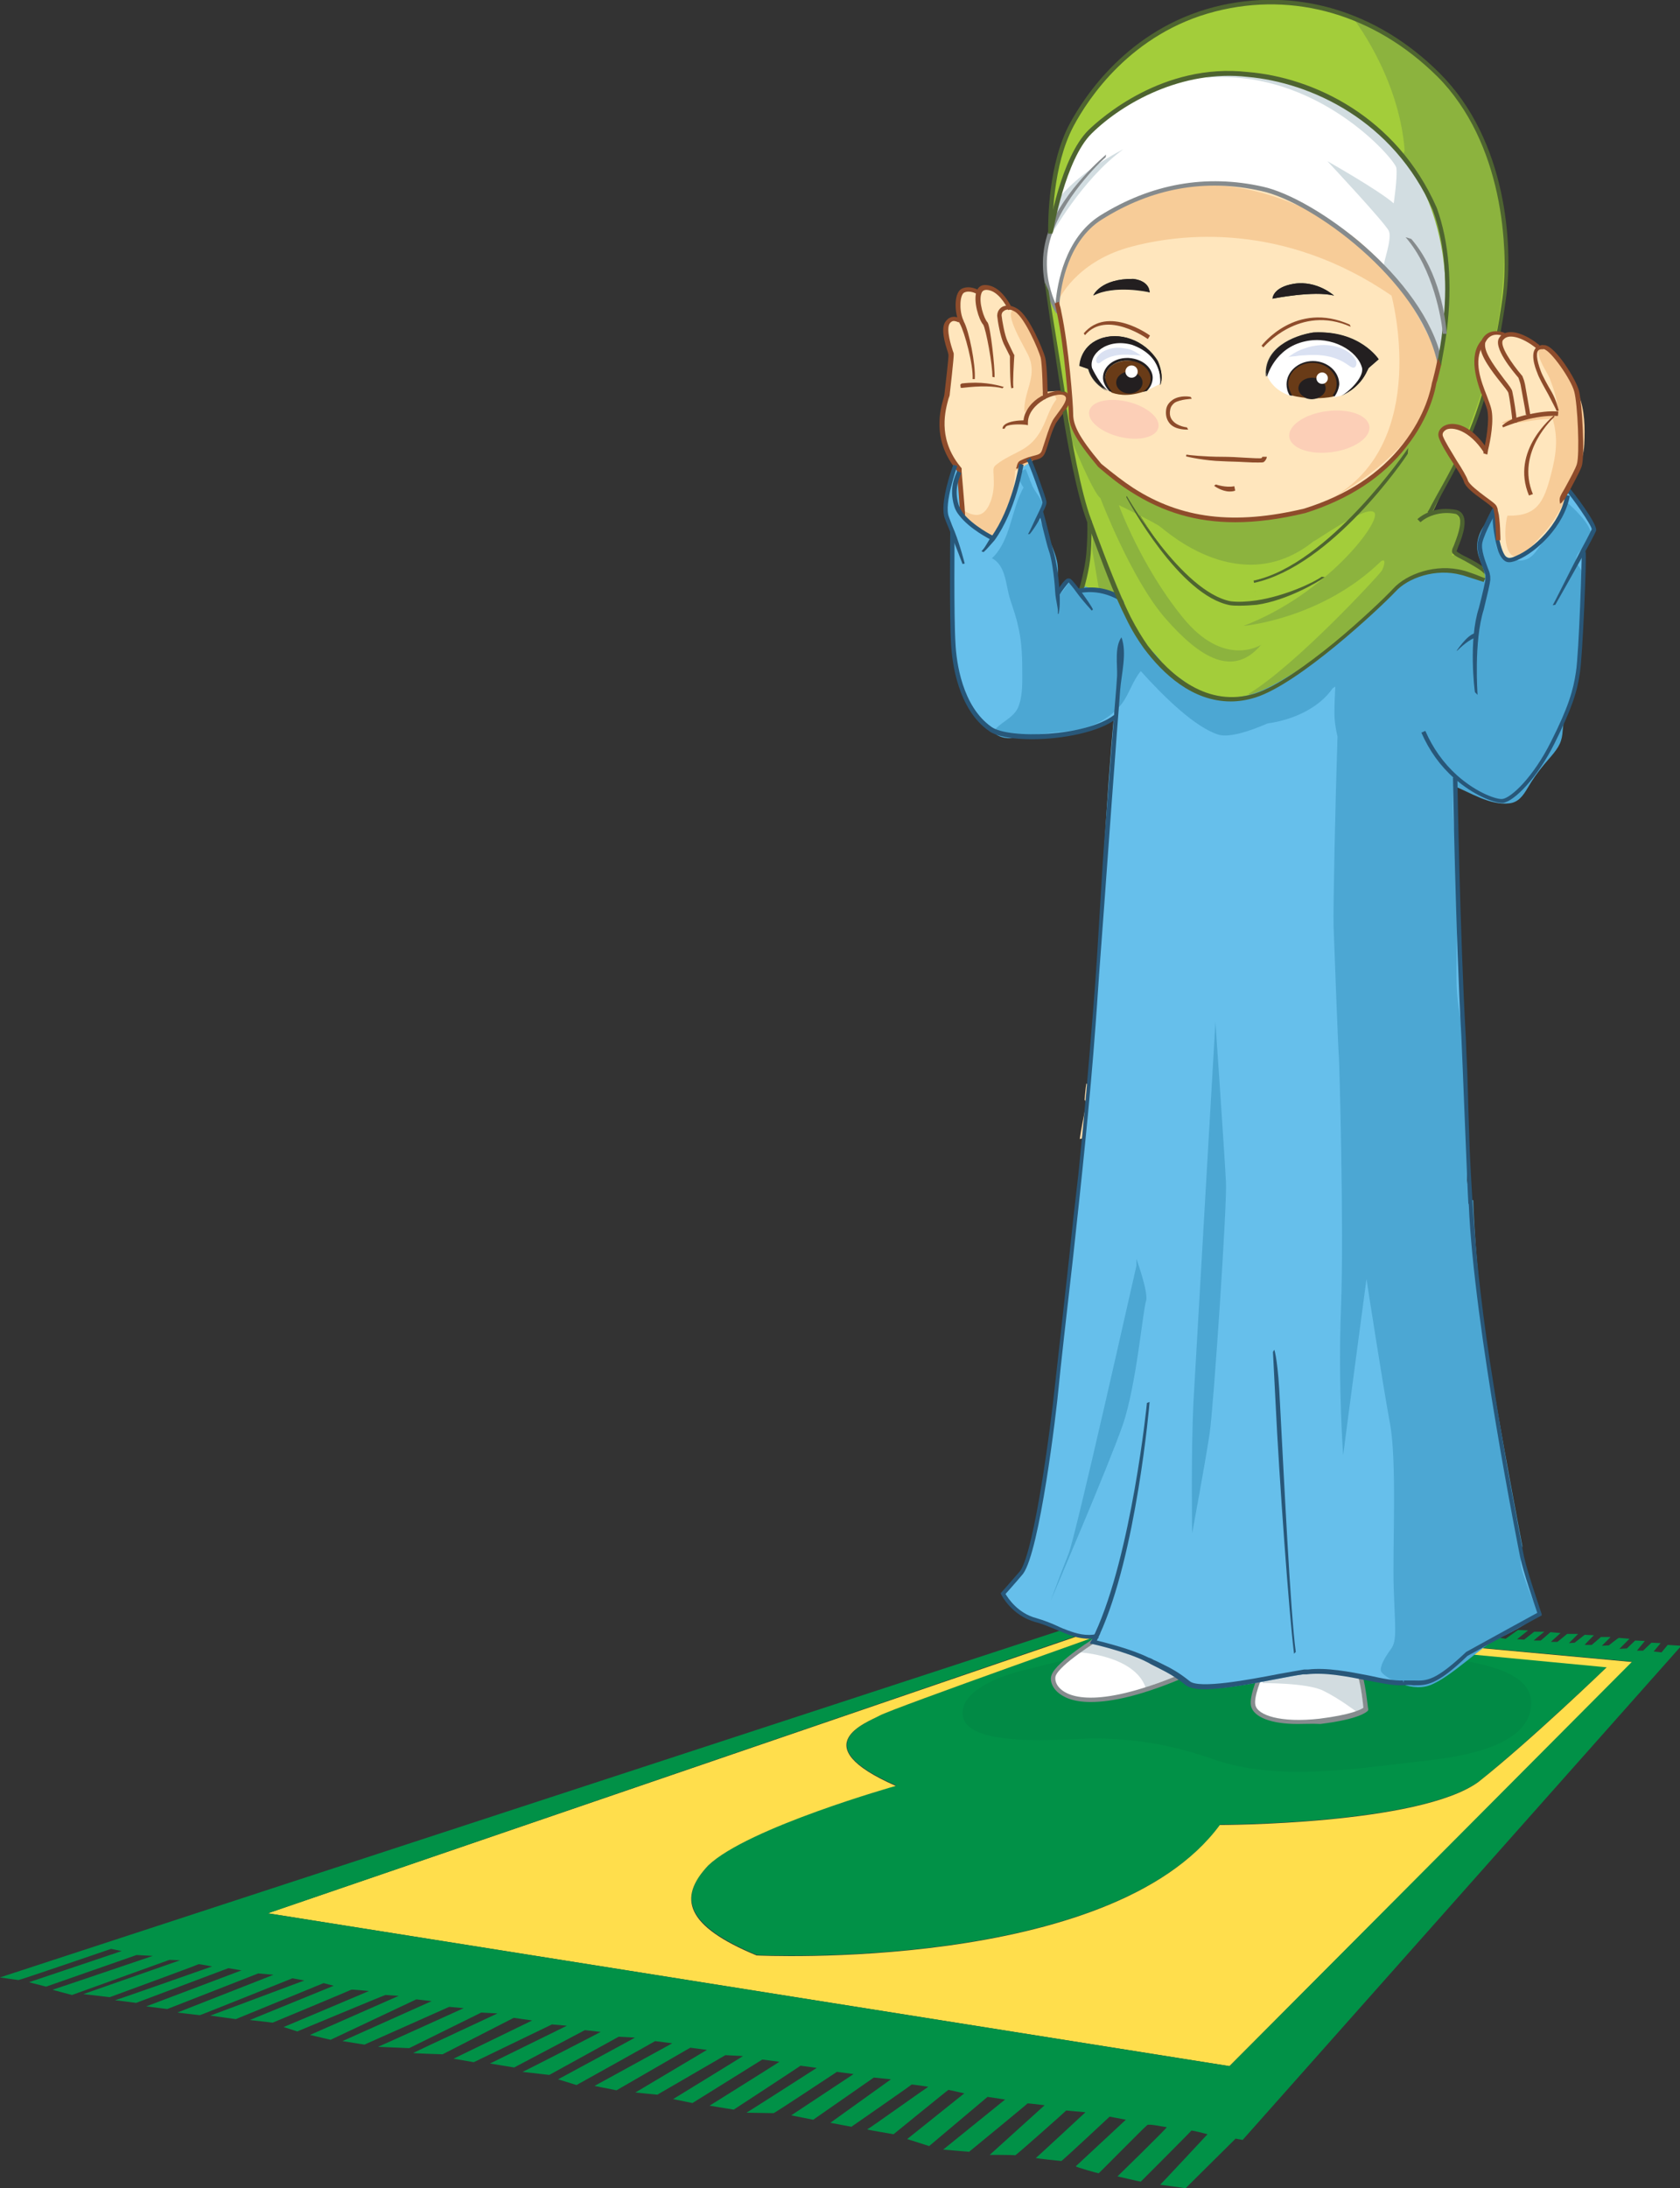 <?xml version="1.0" encoding="utf-8"?>
<!-- Generator: Adobe Illustrator 21.1.0, SVG Export Plug-In . SVG Version: 6.00 Build 0)  -->
<svg version="1.1" id="Layer_1" xmlns="http://www.w3.org/2000/svg" xmlns:xlink="http://www.w3.org/1999/xlink" x="0px" y="0px"
	 viewBox="0 0 382.6 498.2" style="enable-background:new 0 0 382.6 498.2;" xml:space="preserve">
<rect x="0" y="0" width="382.6" height="498.2" fill="#333333" stroke="none"/>
<style type="text/css">
	.st0{fill:#019147;}
	.st1{fill:#FFDE4C;}
	.st2{opacity:0.4;fill:#028142;}
	.st3{fill:#FFFFFF;}
	.st4{fill:#D2DCE0;}
	.st5{fill:#868C8E;}
	.st6{fill:#66BFEB;}
	.st7{fill:#A3CD3A;}
	.st8{fill:#FFE6BD;}
	.st9{fill:#231F20;}
	.st10{fill:#FFDEAB;}
	.st11{fill:#693B17;}
	.st12{fill:#F7CC98;}
	.st13{fill:#D2DDE1;}
	.st14{fill:#8CB33E;}
	.st15{fill:#4CA7D3;}
	.st16{fill:#868B8D;}
	.st17{fill:#8E4C2B;}
	.st18{fill:#4E6430;}
	.st19{fill:#285779;}
	.st20{fill:#DAE1F2;}
	.st21{fill:#FCCFB7;}
</style>
<g>
	<g>
		<g id="XMLID_63_">
			<g>
				<path class="st0" d="M366,379.5c0,0-17.2,16.5-29.2,26.1c-13.5,9.8-58.9,9.8-58.9,9.8c-24.8,33.7-105.5,29.7-105.5,29.7
					c-16.2-6.7-18.1-13.2-11-20.5c8.9-8.6,42.7-18.1,42.7-18.1c-21.2-9.2-6.4-14.4-3.7-16c2.7-1.5,58.3-21.2,58.3-21.2L366,379.5z"
					/>
				<path class="st1" d="M258.6,369.4c0,0-55.5,19.6-58.3,21.2c-2.7,1.5-17.5,6.7,3.7,16c0,0-33.7,9.5-42.7,18.1
					c-7,7.4-5.2,13.8,11,20.5c0,0,80.7,4,105.5-29.7c0,0,45.4,0,58.9-9.8c12-9.5,29.2-26.1,29.2-26.1L258.6,369.4z M280,470.4
					L61,435.6l197.6-67.6l113.2,10.4L280,470.4z"/>
				<path class="st0" d="M61,435.6l219,34.8l91.7-92.1l-113.2-10.4L61,435.6z M38.6,446.2l-22.2,8c0,0-4.6-1.2-4.4-1.2
					c0.1,0,22.8-7.7,22.8-7.7l-3.7-0.2l-20.6,7.2l-3.9-1l21.1-7.1l-2.4-0.5c0,0-21,7.2-21.1,7.1C4,450.8,0,450.2,0,450.2l265.4-86.8
					l0.9,0.2l-3.9,2.1l1,0.1l4.3-1.8l1.8,0.1l-4,2l1.2,0.2l4-2l2,0.1c0,0-4.1,2-4,2.1c0.1,0.1,1.3,0.1,1.3,0.1l4.1-2l1.6,0.1
					l-3.1,2.2h1.4l3.5-2.1h1.7l-3.5,2.3c0,0,1.1,0,1.3,0c0.1,0,3.8-2,3.8-2l1.9,0.2l-3.7,2.1l1.3,0.1l3.6-1.9l2.3,0.1
					c0,0-3.9,2.2-3.8,2.2c0.1,0,1.3,0.1,1.3,0.1l3.8-2.2l2.5,0.2l-3.8,2.2h1.5l3.4-2c0,0,1.8,0.1,1.9,0.1c0,0-3,2.1-3,2.1l1.5,0
					l3-1.9c0,0,2.2,0,2.3,0c0.1,0-3.3,2-3.3,2l1.2,0.1l3.6-1.9l2,0.2c0,0-3.5,2-3.3,2s1.5,0,1.5,0l3.2-1.7l2,0.2l-2.9,1.9l1.1,0.1
					l3.3-1.8h2.3l-3.7,2l1.8,0l3.3-1.6l2,0l-2.9,1.9l1.6,0.1l3-1.7l2.1,0.1l-3,1.9l1.4,0l3-1.7l2.2,0.1c0,0-3.2,2-2.9,2
					c0.2,0,1.4,0,1.4,0l3-1.9l2,0.2l-2.9,1.8h1.8l2.3-1.5l2.6,0.1l-3.1,1.8l1.5,0l3.1-1.8l2.1,0.1c0,0-3.1,2.2-3,2.2
					c0.1,0,1.2,0,1.2,0l2.9-1.8l2.5-0.1c0,0-2.8,2.1-2.7,2.1c0.1,0,1.4,0.1,1.4,0.1l2.8-1.8l2.6,0.1l-2.8,1.8l1.5,0l2.7-1.8l2.5,0.3
					c0,0-3.1,1.9-2.9,1.9c0.1,0,1.5,0.1,1.5,0.1l2.6-1.8h2.4l-2.8,2.1l1.3,0.2l2.8-2l2.3,0.1l-2.5,2l1.6,0.1l2.3-1.8l2.3,0
					c0,0-2.5,2-2.4,2c0.1,0,1.6,0,1.6,0l2.2-1.9l2.3,0.2l-2.2,2l1.5,0l2.2-1.8h2.5l-2.1,2.1l1.3-0.1l2.3-1.8l2.1,0.1
					c0,0-2.2,2.2-2.1,2.2c0.1,0,1.6,0,1.6,0l2.1-1.8h2.2l-2,2l1.6-0.1c0,0,2.1-1.7,2.3-1.7c0.1,0,2.4,0.2,2.4,0.2l-2.3,2.3l1.7-0.1
					l1.9-1.8l2.2,0.1l-1.8,2.2l1.4,0l1.9-1.8l2.1,0.1l-1.6,1.9l1.8,0.2l1.4-1.7l3.1,0.2l-99.9,112.5l-1.6-0.3L270,498.2
					c0,0-5.6-0.8-5.8-0.8c0.1,0,10.8-11.5,10.8-11.5s-3.8-1-3.7-0.8c0,0.1-11.5,11.6-11.5,11.6c-0.2,0-5.3-1.2-5.3-1.2
					s11.5-11.2,11.2-11.2c-0.3,0-3.9-0.8-4.4-0.5c-0.5,0.3-11,11-11.1,11s-5.2-1.4-5.2-1.6c0.1-0.1,11.4-10.6,11.4-10.6l-3.7-0.7
					c0,0-10.8,10.1-11,10.1c-0.1,0-5.9-0.6-5.8-0.7c0.1,0,11.3-10.4,11.3-10.4s-4.4-0.4-4.4-0.4c0.1,0-11.5,10.3-11.6,10.2
					c-0.1-0.1-5.8-0.1-5.8-0.1l12.5-11.3c0,0-4-0.5-3.9-0.4c0.1,0-13.3,11-13.3,11l-5.9-0.5l14.1-11.4l-4-0.6l-13.3,11.2l-5-1.6
					l13-10.4c0,0-3.5-0.8-3.6-0.8c-0.1,0-12.5,10.1-12.5,10.1s-6-1-6-1.1c0.2,0,13.8-9.7,13.9-9.7c0.1,0-3.9-0.6-3.8-0.5
					c0,0.1-13.7,9.6-13.7,9.6l-4.8-0.9l13.8-9.9l-3.9-0.4l-13.8,9.6l-5-1l14.2-9.4l-3.8-0.5c0,0-14.2,9.4-14.4,9.4
					c-0.1,0-6.2-0.1-6.2-0.1c0.1,0,16-10.2,16-10.2s-3.5-0.5-3.7-0.5c0.1,0-15.2,10-15.2,10l-5.5-0.9c0,0,16-10,15.9-10
					c-0.1,0-3.9-0.5-3.9-0.5l-15.9,9.9l-4.4-0.9c0,0,16-9.8,15.9-9.8s-4-0.2-4-0.2l-15.5,9l-5-0.5l16.3-9.7l-3.8-0.5l-16.8,9.7l-5-1
					l17.7-9.7c0,0-3.8-0.5-3.9-0.5c-0.1,0.1-17.9,10-17.9,10l-4.2-1.3c0,0,17.6-9.5,17.5-9.5c-0.2,0-3.7-0.2-3.7-0.2l-15.8,8.7
					l-6.1-0.7c0.2,0,17.9-9.1,17.8-9.1c-0.1,0-3.6-0.4-3.6-0.4l-16.1,8.5l-5.5-0.9l17.5-8.6l-3.4-0.3l-17.8,8.6l-4.6-0.8l17.9-8.7
					l-4.2-0.6l-16.2,8.3c0,0-6.7-0.2-6.7-0.3c0.1-0.1,19.2-9,19.2-9l-3.7-0.2l-16.4,8.1c0,0-7.2-0.3-7.1-0.3
					c0.1,0,19.5-8.8,19.5-8.8l-3.3-0.3L83,465.5l-5-0.8l20.3-9.1l-3.5-0.4l-19.5,9.2l-4.7-1.1l20.2-8.9c0,0-2.8-0.2-3-0.2
					c-0.2,0-20.1,8.3-20.1,8.3l-3.1-1c0,0,19.5-8.2,19.4-8.2c-0.1,0-3.9-0.4-4-0.3c-0.1,0.1-17.9,7.5-17.9,7.5l-5.2-0.6l19.1-7.8
					l-2.3-0.6l-20,8.2l-5.8-0.8l21.4-8l-2.7-0.5c0,0-20.9,8.4-21.1,8.4c-0.2,0-5.1-0.6-5.1-0.6l21.9-8.6l-3.5-0.3l-20.7,8.1
					l-4.8-0.6l21.7-8.2l-3-0.5L31,456c0,0-4.5-0.6-4.8-0.6c0.8-0.2,22.1-7.7,22.1-7.7s-3.1-0.6-3.1-0.5c0,0.1-20.2,7.5-20.2,7.5
					L19,454l22-7.7L38.6,446.2z"/>
			</g>
			<g>
			</g>
		</g>
	</g>
	<path class="st2" d="M257.4,375.8c-7.5-0.3-16.7,2.7-24,4.4c-4,0.9-13.1,3.8-14.1,8.9c-1.8,9.6,24.1,6.6,30.5,6.7
		c9.7,0.1,17.9,1.7,26.7,4.8c14.2,4.9,31.5,2.2,46.1,0.5c7.1-0.8,26.5-2.6,26.1-13.7c-0.4-8.7-17.6-9.2-24.3-11
		c-11.1-2.9-22.5-3.3-33.9-2.8c-6.7,0.3-13.4,1.5-19.8,1.8c-5.1,0.2-10.3-0.6-15.1,0.9"/>
	<g>
		<g>
			<path class="st3" d="M271,380.7l-0.1,0.2c-27.1,11.8-31.9,3.4-31,0.6c1-2.8,10-8.5,10.4-8.6v0c2.3,0.9,4.5,1.4,7,0.9
				c-0.3,0.6-0.6,1.2-0.9,1.8c0,0,7.8,1.8,12.2,4C269.5,380,270.3,380.4,271,380.7z"/>
		</g>
		<g>
			<path class="st4" d="M245.9,376.2c0.3,0,12.5,0.8,15,8l9.5-3.5c0,0-11.2-4.4-12.9-4.7c-1.7-0.3-1.7-0.3-1.7-0.3l1.1-1.7
				c0,0-4.3-0.2-5.8-0.6c-1.5-0.4-2.1-0.5-2.1-0.5L245.9,376.2z"/>
		</g>
		<g>
			<path class="st5" d="M248.4,387.5c-4.2,0-6.4-1.2-7.6-2.3c-1.5-1.4-1.7-3-1.3-3.9c1.1-3,10.1-8.7,10.8-8.9l0.2,0.9l-0.1-0.5
				l0.1,0.5c-0.6,0.3-9.2,5.7-10.1,8.3c-0.2,0.7,0,1.9,1.1,2.9c1.9,1.8,8.5,4.9,29.2-4.1l0.4,0.9
				C260.2,386.1,253.1,387.5,248.4,387.5z"/>
		</g>
	</g>
	<g>
		<g>
			<path class="st3" d="M309.7,381.4c0.8,2.7,1.2,7.4,1.2,7.4s-1.4,1.7-10.4,2.8c-9.1,1.1-14.5-0.7-15.1-3.4
				c-0.5-2.2,1.9-7.4,2.8-9.3C295.3,378.1,305.3,381.7,309.7,381.4z"/>
		</g>
		<g>
			<path class="st4" d="M288.8,378.6c-0.2,0.3-1.3,4.6-1.3,4.6s10.1-0.1,13.8,1.7c3.7,1.8,7.6,4.8,7.6,4.8l1.7-0.8l-1.1-7.7
				c0,0-5.6-0.9-8.2-1.1C298.8,379.9,288.8,378.6,288.8,378.6z"/>
		</g>
		<g>
			<path class="st5" d="M295.5,392.5c-5.9,0-10-1.5-10.6-4.1c-0.5-2.3,1.8-7.5,2.8-9.6c0.2-0.4-0.1,0-0.1,0l1.3-0.2
				c0,0-0.1,0.2-0.3,0.6c-1.6,3.3-3.1,7.3-2.7,9c0.5,2.3,5.7,4.1,14.6,3.1c7.2-0.9,9.5-2.1,10-2.5c-0.1-1-0.5-4.8-1.2-7.1l-0.1-0.2
				c0-0.1-0.1-0.3-0.1-0.4l1,0c0.1,0.1,0-0.1,0.1,0.1l0.1,0.3c0.8,2.7,1.2,7.4,1.3,7.6l0,0.2l-0.1,0.2c-0.2,0.2-1.8,1.9-10.8,3
				C298.8,392.4,297.1,392.5,295.5,392.5z"/>
		</g>
	</g>
	<g>
		<g>
			<g>
				<g id="XMLID_21_">
					<g>
						<g>
							<path class="st6" d="M346.5,354.6c-0.8-3.8-11.2-56.9-11.6-82.4c-1.6-1.2-3-2.7-4.3-4.5c-0.6-0.8,0-1.7,0.8-1.9
								c0-0.1,0-0.2,0-0.3c-0.4,0.3-0.8,0.6-1.3,0.9c-1.3,0.9-2.6-1-1.6-2.1c0.7-0.7,1.4-1.4,2.1-2.1c-0.5-0.2-0.9-0.7-0.9-1.3
								c-1,0.7-2.1,1.4-3.1,2c-1.1,0.7-2.7-0.7-1.8-1.8c0.7-1,1.5-1.9,2.2-2.7c-0.8-0.2-1.2-0.7-1-1.6c0,0,0,0,0,0
								c-0.7,0.5-1.3,0.9-2,1.3c-1.4,0.8-2.6-1-1.6-2.1c1.3-1.5,2.6-2.9,4-4.3c-0.5-0.4-0.6-1.3-0.2-1.9c-0.3-0.5-0.4-1.2,0.1-1.7
								c0.3-0.3,0.5-0.5,0.8-0.8c-0.2-0.5-0.2-1.1,0.2-1.5c0,0,0.1-0.1,0.1-0.1c-0.3-0.5-0.3-1.1,0.1-1.7c0,0,0.1-0.1,0.1-0.1
								c-1-0.1-1.8-1.3-0.8-2.2c0.1-0.1,0.3-0.2,0.4-0.3c-0.5-0.5-0.7-1.4-0.1-2c0.2-0.2,0.4-0.4,0.5-0.5c-0.6,0.1-1.3-0.3-1.4-0.9
								c0-0.2-0.1-0.4-0.1-0.6c0,0,0,0-0.1-0.1c-0.8,0.7-2.1,0.4-2.2-0.9c-0.2-2.5-0.1-4.7,0.3-7.2c0.1-0.4,0.3-0.6,0.5-0.8
								c0.1-1.1,0.2-2.1,0.2-3.2c0-0.1,0-0.2,0.1-0.3c0-0.2-0.1-0.3-0.1-0.5c-0.3-0.2-0.5-0.5-0.5-1v-2.1c-0.1-1.6,0-3.3,0-5
								c0-0.3,0.1-0.6,0.3-0.8c0-0.4,0.1-0.8,0.1-1.3c-0.2-0.3-0.2-0.7,0-1c-0.1-0.2-0.1-0.3-0.1-0.5c0-0.2,0-0.4,0-0.6
								c-0.3-0.2-0.5-0.6-0.5-1c-0.2-5.7-1.3-11.3-1.3-17c0-0.7,0.5-1.1,1.1-1.3c0-0.4-0.1-0.9-0.1-1.3c-0.3-1.3-0.7-2.6-1.1-3.8
								c-0.2-0.1-0.4-0.3-0.5-0.5c-2.7-6-5-11.9-6.2-18.4c-0.1-0.7,0.3-1.3,0.8-1.6c0-0.3-0.1-0.5-0.1-0.8c-0.1-1.4,1.8-1.7,2.5-0.7
								c0.3,0.4,0.5,0.8,0.8,1.3c-0.3-2.3-0.3-4.7,0-7c0.1-1,1.2-1.2,2-0.8c0-1.7-0.1-3.5,0-5.2c0.1-1.5,2.2-1.8,2.6-0.4
								c0.7,2.2,1.4,4.4,1.9,6.6c3.6-2.9,7.3-5.4,11.7-7c0.1,0,0.1,0,0.2,0c0.5-0.3,0.9-0.5,1.4-0.8c0-0.3-0.1-0.6-0.1-0.9
								c-0.8-5.5-1.9-9.9-3-13.2c-1.6-4.8-3.2-7.4-3.6-7.8c-5.8-1.6-12.4,0.6-15.5,4c-3.4,3.7-21.6,20.9-31.7,24
								c-11.1,3.4-19.7-4.2-24.9-11.1c-1.3-1.8-2.7-4.1-3.9-6.6l-0.4,0.2c-1.5-0.8-3.1-1.1-4.6-1.2v0.2c0,0-0.8,3.4-1.9,8.6
								c0.7,0,1.4,0.5,1.5,1.3c0,0,0,0.1,0,0.1c0.4,0.2,0.7,0.6,0.8,1.2c0,0.3,0,0.5,0,0.8c0.1,0.3,0.2,0.6,0.3,0.9l2.1,0.4
								c-1.4,6.3-3.7,42-4.2,54.1c-0.5,9.8-1.8,26.4-2.7,39.6c-0.1,1.9-0.2,3.7-0.4,5.4c-0.1,1.1-0.2,2.1-0.3,3.1
								c-0.1,1.2-0.2,2.4-0.3,3.4c0,0.1,0,0.2,0,0.4c-1.4,13.4-5.6,50.6-6.2,56.6c-0.6,6-4.4,37.2-8.1,42.1c-2.6,3-4.2,4.8-4.2,4.8
								s2.2,4.6,7.5,6c2.5,0.7,4.8,1.9,7.2,2.7c2.3,0.9,4.6,1.4,7,0.9c-0.3,0.6-0.6,1.2-0.9,1.8c0,0,7.9,1.8,12.3,4
								c0.9,0.4,1.6,0.8,2.3,1.2c2.9,1.4,4.5,2.3,6.9,4.3c3,2.4,18.9-1.4,26.4-2.6c0.2,0,0.5-0.1,0.7-0.1c7.2-0.9,17.3,2.7,21.7,2.5
								c0.1,0,0.2,0,0.3,0c4.4-0.4,5.6,1.6,14.3-6.6c8.1-4.4,16.5-9.1,16.5-9.1S347.4,358.4,346.5,354.6z"/>
						</g>
						<g>
							<path class="st7" d="M329,75.1c1-7.8,1.2-18.2-2.3-27.6c-9-20.3-27.6-29.4-42.6-30.7c-16-1.8-29.6,6.9-35.9,13.1
								c-6.3,6.1-9,22.8-9,22.8c0-2.7,0-15.3,4.8-24.3c5.4-10,15.9-22,32.6-26.3c16.7-4.3,35.6-0.4,51,15
								c15.4,15.4,16.4,39.9,15,50.6c-1.7,12.5-4.6,25.1-10.2,36.4c-1.6,3.4-3.5,6.6-5.4,9.9c-0.5,0.9-1.1,1.9-1.6,2.8l0.1,0.2
								c1.4-0.6,3.5-1,6-0.5c3.4,0.9-0.3,8.1-0.4,8.9c-0.1,0.8,4.6,2.5,6.7,4.3c2.1,1.8,2.7,4-0.5,8.2l-0.6,0.2
								c-1.6-4.8-3.2-7.4-3.6-7.8c-5.8-1.6-12.4,0.6-15.5,4c-3.4,3.7-21.6,20.9-31.7,24c-11.1,3.4-19.7-4.2-24.9-11.1
								c-1.3-1.8-2.7-4.1-3.9-6.6c-3.8-7.5-7.1-17.2-9-22.2c-2.6-6.8-5.2-22.3-5.9-27.4c-0.7-5.1-3.9-24.8-3.9-24.8l0.5,0
								c0.8,2.9,2,4.7,2.1,4.9l0.3,0c1.7,7.8,2.7,20.8,2.7,23.1c0,2.6,1.2,5.4,6.5,11.7c2.4,2.1,4.8,4,7.4,5.6l-0.9,1.4
								c0,0,11.9,22.3,23.3,24.4c1.9,0.2,3.9,0.1,5.9-0.2l-0.7-4.9c17.6-3.8,35.6-29.8,35.6-29.8l-1.2-1c5.6-7.1,6.6-13.7,6.7-14.2
								c0-0.2,0.6-2,1.2-5C328.2,80.4,328.6,77.9,329,75.1z"/>
						</g>
						<g>
							<path class="st3" d="M329,75.1c-0.3,2.8-0.8,5.2-1.2,7.2h0c-4.2-19-28.9-36.8-40.4-39.2c-15.5-3.5-28,1.1-36.8,6.5
								c-8.1,5.1-9.6,16-9.9,19.4c0.2,0.6,0.3,1.3,0.5,2.1l-0.3,0c-0.1-0.2-1.3-2-2.1-4.9c-1-3.4-1.5-8.2,0.4-13.5v0
								c0,0,2.7-16.7,9-22.8c6.3-6.1,19.8-14.9,35.9-13.1c15,1.3,33.6,10.3,42.6,30.7C330.2,56.9,330,67.3,329,75.1z"/>
						</g>
						<g>
							<g>
								<path class="st8" d="M305.4,90.1c0.5-0.2,4.2-1.7,5.9-5.7c0.3-0.6,0.3-0.6,0.3-0.6l2.3-2c0,0-4.3-6.6-14.9-6.1
									c-4.5,0.7-11.4,3.6-10.7,10.1c0.1,0,1.8-6.7,8.8-8.1c5.9-1.3,11.9,2.1,12.9,6.1C310.5,86.1,306.8,89.4,305.4,90.1z
									 M264.2,87.7c0.2-0.4,0.9-2.3-0.6-5.5c-3-4.9-8.9-6.8-13.3-5c-4.4,1.8-4.5,6.1-4.5,6.1l2,0.7c0.9,3.4,4.1,4.9,4.4,5.1
									c-2-1.2-3.6-5.3-3.6-5.3c-0.8-3.1,3.3-6.8,9.1-5.3C265,81.1,264.3,87,264.2,87.7z M327.8,82.3L327.8,82.3
									c-0.6,2.9-1.1,4.7-1.2,5c-0.1,0.4-1.1,7-6.7,14.2c-4.3,5.5-11.4,11.3-22.8,14.9c-18.2,4.3-29.7,1.4-39.2-4.8
									c-2.6-1.7-5-3.6-7.4-5.6c-5.4-6.4-6.5-9.1-6.5-11.7c0-2.4-1.1-15.3-2.7-23.1c-0.1-0.7-0.3-1.4-0.5-2.1
									c0.3-3.4,1.8-14.3,9.9-19.4c8.7-5.5,21.3-10,36.8-6.5C298.8,45.5,323.6,63.3,327.8,82.3z M289.8,68c0,0,9.4-1.9,14-0.7
									c0,0-3.8-3.5-9.1-2.7C289.8,65.4,289.8,68,289.8,68z M301.9,88.5c0-1.4-1.4-2.5-3.1-2.5c-1.7,0-3.1,1.1-3.1,2.5
									c0,1.4,1.4,2.4,3.1,2.4C300.6,90.8,301.9,89.8,301.9,88.5z M261.8,66.6c0,0,0.2-2.6-3.7-3.1c-7.4-0.1-9.1,3.7-9.1,3.7
									c4.9-2.5,12.5-0.8,12.5-0.8L261.8,66.6z M260.1,87.1c0-1.4-1.3-2.5-3-2.5c-1.6,0-3,1.1-3,2.5c0,1.3,1.3,2.5,3,2.5
									C258.8,89.6,260.1,88.5,260.1,87.1z"/>
							</g>
						</g>
						<g>
							<path class="st7" d="M319.9,101.4l1.2,1c0,0-18,26.1-35.6,29.8l0.7,4.9c-2,0.3-4,0.4-5.9,0.2c-11.5-2.1-23.3-24.4-23.3-24.4
								l0.9-1.4c9.6,6.2,21.1,9.1,39.2,4.8C308.5,112.8,315.6,106.9,319.9,101.4z"/>
						</g>
						<g>
							<path class="st9" d="M303.8,67.3c-4.5-1.2-14,0.7-14,0.7s0-2.6,4.9-3.4C300,63.8,303.8,67.3,303.8,67.3z"/>
						</g>
						<g>
							<path class="st9" d="M258.1,63.5c3.9,0.5,3.7,3.1,3.7,3.1l-0.3-0.1c0,0-7.7-1.7-12.5,0.8C249,67.2,250.7,63.4,258.1,63.5z"/>
						</g>
						<g>
							<path class="st7" d="M257.1,140.7l-0.4,0.2c-1.5-0.8-3.1-1.1-4.6-1.2c-4.4-0.3-8,1.8-8,1.8c1.3-5.1,3.3-10.2,3.7-15.5
								c0.2-2.5,0.3-5.1,0.2-7.6C250.1,123.5,253.4,133.2,257.1,140.7z"/>
						</g>
						<g>
							<path class="st10" d="M247,250.4c0.3,0.3,0.4,0.7,0.3,1.2c-0.5,2.6-1,5.1-1.4,7.7c0.2,0,0.5-0.1,0.8-0.2l0.2,0
								c0-0.1,0-0.2,0-0.4c0.1-1.1,0.2-2.2,0.3-3.4c0.1-1,0.2-2,0.3-3.1c0.1-1.7,0.3-3.5,0.4-5.4c-0.2,0-0.4,0-0.5-0.1
								C247.2,248,247.1,249.2,247,250.4z"/>
						</g>
						<g>
							<g>
								<g id="XMLID_22_">
									<g>
										<path class="st3" d="M310.4,83.7c0.1,1.4,0.1,1.4,0.1,1.4s-2,3.8-4.6,4.8c-0.5,0.2-1.3,0.4-2.3,0.6c0.8-0.8,1.2-1.8,1.2-3
											c0-2.7-2.6-4.9-5.7-4.9c-3.2,0-5.7,2.2-5.7,4.9c0,1.1,0.4,2.1,1.1,2.8c-2.6-0.7-4.9-2.2-6.1-5.1c0,0,1.9-8.1,11.5-8
											C307.4,77.6,310.3,82.3,310.4,83.7z"/>
										<path class="st11" d="M304.8,87.3c0,1.1-0.4,2.2-1.2,3c-2.4,0.5-6.3,0.6-9.5-0.3c-0.7-0.8-0.8-1.6-0.8-2.7
											c0-2.7,2.6-4.9,5.7-4.9C302.2,82.5,304.8,84.7,304.8,87.3z"/>
										<path class="st3" d="M258.1,78.1c6.8,2.8,6.1,9.3,6.1,9.3s0,0-0.2,0.1c-1,0.5-1.9,1-2.8,1.3c0.7-0.8,1-1.7,1-2.7
											c0-2.5-2.5-4.2-5.3-4.2c-2.8,0-5.3,1.6-5.3,4c0,1.2,0.6,2.4,1.5,3.3c-0.6-0.2-1.2-0.6-1.7-0.9c-2.3-1.7-3.4-4.5-3.4-4.5
											C248.2,78.6,253.9,76.7,258.1,78.1z"/>
										<path class="st11" d="M262.2,86.2c0,1-0.4,1.9-1,2.7c-3.4,1.3-6,1.2-8,0.5c-1-0.9-1.5-2.1-1.5-3.3c0-2.5,2.5-4,5.3-4
											C259.7,82,262.2,83.8,262.2,86.2z"/>
									</g>
								</g>
							</g>
						</g>
						<g>
							<path class="st9" d="M314,81.8l-2.3,2c0,0,0,0-0.3,0.6c-1.8,4-5.5,5.5-5.9,5.7c1.4-0.7,5.1-4,4.7-6.3c-1-4-7-7.4-12.9-6.1
								c-7.1,1.5-8.7,8.1-8.8,8.1c-0.7-6.5,6.1-9.4,10.7-10.1C309.7,75.1,314,81.8,314,81.8z"/>
						</g>
						<g>
							<ellipse class="st9" cx="298.8" cy="88.4" rx="3.1" ry="2.4"/>
						</g>
						<g>
							<path class="st9" d="M264.2,87.7c0.1-0.7,0.8-6.6-6.4-9.2c-5.8-1.6-9.9,2.2-9.1,5.3c0,0,2,4.3,4,5.3
								c-0.4-0.2-3.8-1.7-4.8-5.1l-2-0.7c0,0,0-4.3,4.5-6.1c4.4-1.8,10.3,0.1,13.3,5C265.1,85.5,264.4,87.4,264.2,87.7z"/>
						</g>
						<g>
							<path class="st9" d="M257.2,84.6c1.6,0,3,1.1,3,2.5c0,1.3-1.3,2.5-3,2.5c-1.6,0-3-1.1-3-2.5
								C254.2,85.8,255.5,84.6,257.2,84.6z"/>
						</g>
					</g>
				</g>
				<g>
					<g>
						<path class="st12" d="M241.1,68.3c0,0,3.7-8.4,15.7-11.9c12-3.4,35.6-5.9,60.1,10.9c0,0,9.1,33.4-13.6,46.1
							c0,0,20.6-10.2,23.4-26.2c1-6.5,1-6.5,1-6.5s-8.3-21.2-24.9-30.4c-16.6-9.1-32.5-11.1-47.1-3.3
							C241,54.9,241.3,63.1,241.1,68.3z"/>
					</g>
				</g>
				<g>
					<path class="st13" d="M315.2,60.4c-0.3-0.3,1.9-6,1.1-7.8c-0.8-1.8-14-15.9-14-15.9s11.7,6.6,15.1,9.6c0,0,0.9-6,0.6-8.1
						c-0.4-2-18.1-22.6-43.3-20.5c0,0,8.5-3.7,26.6,3.6c14.7,8.9,15.8,11.1,18.5,14.5c2.7,3.3,9.4,16,9.8,23.6
						c0.5,7.6-0.8,19.7-1.2,20.8c-0.4,1.1-0.4,1.7-0.4,1.7S321.5,67.6,315.2,60.4z"/>
				</g>
				<g>
					<path class="st13" d="M239.6,53c-0.1,0.6,6.5-11.9,16.2-19c0,0-10.4,5.1-15.4,12.1C240.4,46.1,239.9,50,239.6,53z"/>
				</g>
				<g>
					<path class="st14" d="M243.8,99.6c0.2,0.6,5.1,12.6,6.8,13.8c0,0,7,18.5,14.9,27.5c7.9,9,15.4,13.4,21.7,5.9
						c0,0-8.4,5.5-17.9-6.3c-9.5-11.7-14.5-25.5-14.5-25.5s8.1,3.9,9.4,4.9c1.3,0.9,18.4,16.7,35,3.3c0.2,0.2,12.1-8.5,13.8-6.5
						c1.7,2-11,18.6-29.8,25.8c0,0,17.7-1.5,31.3-14.7c1.3-0.9,0.7,1.2,0.2,2.1c-0.5,0.9-19.6,21.6-30.4,28.1c0,0,0.5,1.2,7.3-2.6
						c6.9-3.8,24.5-20,28.9-23c4.4-3,12-2.7,13.6-2c1.7,0.7,0.4,0.7,0.4,0.7l2,5.9c0,0,3.9-2.1,2.8-5c-1.1-2.8-6.6-5.6-7.5-5.6
						c-0.8,0-1.2,0.1-1.2,0.1s2.3-4.4,2.1-6.4c-0.1-2-0.5-4.9-6.5-3.3c0,0,10.7-21.9,13.8-36.9c3.1-14.9,4.4-32.5-2.3-47.4
						c-6.6-14.9-20.9-24.9-29.8-28.7c0,0,10.7,13.4,12,30.5l-0.5,1.3c0,0,14.5,15.8,8.3,46.7c-3.2,17.8-15.6,30.2-28.8,33.3
						c-13.2,3.1-37.1,8.4-54.9-18.3c0.2,0.4-0.6-1.4-0.6-1.4S243.5,98.5,243.8,99.6z"/>
				</g>
				<g>
					<path class="st14" d="M251,145.5c0,0-7.1-3.1-6-4c1.1-0.9,6.2-1.7,6.2-1.7s-2.3-13.9-2.4-14.2c-0.1-0.4,0.1-5.2,0.1-5.2
						l8.9,21.1l-5.5-1.4l-1.4,5.9"/>
				</g>
				<g>
					<path class="st15" d="M276.8,232.7c0,0-4.3,74-5,86.4c-0.6,12.4-0.3,30-0.3,30s3.1-16.7,4-22.9c0.9-6.2,4-52.4,3.7-57
						C279,264.6,276.8,232.7,276.8,232.7z"/>
				</g>
				<g>
					<path class="st15" d="M258.8,288.2c-0.3,1.2-13.9,62-15.5,65.7c-1.5,3.7-4,10.5-4,10.5s13.3-31,16.4-40
						c3.1-9,4.6-26.3,5.3-28.2c0.6-1.9-2.2-9.6-2.2-9.6"/>
				</g>
				<g>
					<g>
						<g>
							<path class="st16" d="M327.3,82.4c-4.1-18.6-28.4-36.4-40-38.9c-12.7-2.9-25-0.7-36.4,6.5c-7.6,4.8-9.3,14.9-9.6,19
								c0,0.6,0,1,0,1h-1c0,0,0-0.4,0.1-1.1c0.4-4.3,2.1-14.7,10.1-19.8c11.7-7.3,24.2-9.5,37.1-6.6c11.8,2.6,36.6,20.6,40.8,39.6
								L327.3,82.4z"/>
						</g>
					</g>
					<g>
						<g>
							<g>
								<path class="st16" d="M239.7,52.9l-0.9-0.3c3.4-9.4,13-17.3,13.1-17.4l-0.1,0.6C251.7,35.8,243,43.7,239.7,52.9z"/>
							</g>
						</g>
					</g>
					<g>
						<g>
							<path class="st16" d="M240.6,71.4c0,0-1.3-1.9-2.2-5c-0.9-3.2-1.6-8.2,0.4-13.8l0.9,0.3c-2,5.3-1.3,10.1-0.4,13.2
								c0.8,2.9,2,4.7,2,4.7L240.6,71.4z"/>
						</g>
					</g>
					<g>
						<path class="st17" d="M327.3,82.2c-0.4,2-0.8,3.5-1,4.3c-0.1,0.4-0.2,0.7-0.2,0.7c-0.2,1.2-1.4,7.3-6.6,13.9
							c-5.3,6.8-12.9,11.7-22.5,14.7c-16,3.8-28,2.3-38.9-4.7c-2.3-1.5-4.6-3.3-7.3-5.5c-5.4-6.4-6.4-9-6.4-11.4
							c0-2.2-1-15.3-2.7-23.2c-0.1-0.7-0.3-1.4-0.5-2c0-0.1,0-0.2-0.1-0.3l-0.9,0.4l0,0.1c0.2,0.6,0.3,1.3,0.5,2
							c1.7,7.9,2.7,20.9,2.7,23c0,2.7,1.1,5.4,6.7,12.1c2.8,2.4,5.1,4.2,7.5,5.7c7.2,4.6,14.8,6.9,23.7,6.9c4.9,0,10.2-0.7,16-2.1
							c9.8-3.1,17.6-8.1,23-15.1c5.4-6.8,6.6-13.2,6.8-14.4c0-0.1,0.1-0.3,0.2-0.6c0.2-0.7,0.5-2,0.9-3.6c-0.2-0.5-0.4-1.1-0.7-1.6
							C327.4,81.7,327.4,82,327.3,82.2z"/>
						<path class="st18" d="M329.5,75.2c1.3-10.5,0.5-20.2-2.3-27.9c-9.2-20.9-28.3-29.7-43-30.9c-19.4-2.2-33.6,10.6-36.3,13.2
							c-6.3,6.2-9,22.4-9.1,23.1l1,0.2c0-0.2,2.8-16.6,8.8-22.5c7.1-7,20.7-14.6,35.5-12.9c14.5,1.3,33.2,9.9,42.2,30.3
							c3.5,9.5,3.1,20.2,2.2,27.4c-0.3,2.6-0.7,4.8-1,6.4c0.3,0.5,0.5,1.1,0.7,1.6c0-0.2,0.1-0.4,0.1-0.7
							C328.6,80.8,329.1,78.3,329.5,75.2z"/>
					</g>
					<g>
						<path class="st18" d="M325.9,117.1l-0.8-0.5c0.4-0.6,0.7-1.2,1-1.8l1.2-2.2c1.6-2.8,3.2-5.8,4.7-8.7
							c4.9-9.9,8.2-21.8,10.2-36.3c1.4-10.8,0.2-35.1-14.9-50.2C313.2,3.4,294.8-2,276.8,2.6c-19.2,4.9-29,19.9-32.3,26.1
							c-4.8,9-4.8,21.6-4.8,24v0.5h-1v-0.5c0-2.5,0-15.3,4.9-24.5c3.4-6.3,13.3-21.5,32.9-26.6c18.4-4.7,37.1,0.8,51.4,15.1
							c15.3,15.3,16.7,39.2,15.1,51c-2,14.6-5.3,26.6-10.3,36.6c-1.5,3-3.1,5.9-4.7,8.8l-1.2,2.2
							C326.6,115.9,326.2,116.5,325.9,117.1z"/>
					</g>
					<g>
						<path class="st18" d="M337.3,139l-0.4-1.3c3.1-4,2.5-5.9,0.6-7.6c-1-0.8-2.5-1.6-3.9-2.4c-2.2-1.1-3.1-1.6-2.9-2.4
							c0-0.2,0.1-0.5,0.4-1.1c0.6-1.6,2-5,1.2-6.5c-0.2-0.3-0.5-0.6-0.8-0.7c-2-0.4-3.9-0.2-5.7,0.5c-1.5,0.6-2.3,1.4-2.3,1.4
							l-0.7-0.7c0,0,0.9-0.9,2.6-1.6c2-0.8,4.1-0.9,6.3-0.5c0.7,0.2,1.2,0.6,1.5,1.2c1,1.9-0.4,5.5-1.2,7.4
							c-0.1,0.3-0.2,0.6-0.3,0.8c0.3,0.3,1.5,1,2.4,1.4c1.4,0.7,3,1.6,4.1,2.5C340.8,131.8,340.3,135.1,337.3,139z"/>
					</g>
					<g>
						<path class="st18" d="M250.4,145.4c-2.2-0.4-6.3-3.4-6.5-3.5l-0.3-0.2l0.1-0.3c0.4-1.5,0.8-3.1,1.3-4.6
							c1-3.5,2.1-7.2,2.4-10.8c0.2-2.5,0.3-5,0.2-7.5l1,0c0,2.5,0,5.1-0.2,7.6c-0.3,3.8-1.4,7.5-2.4,11c-0.4,1.4-0.8,2.8-1.2,4.2
							c0.9,0.7,4.1,2.8,5.8,3.1L250.4,145.4z"/>
					</g>
					<g>
						<path class="st18" d="M244.4,141.9l-0.5-0.8c0.1-0.1,3.8-2.1,8.2-1.9c1.7,0.1,3.3,0.5,4.8,1.2l-0.4,0.9
							c-1.3-0.7-2.8-1-4.4-1.1C247.9,139.9,244.5,141.9,244.4,141.9z"/>
					</g>
					<g>
						<path class="st18" d="M282.4,137.9c-0.8,0-1.5,0-2.2-0.1c-11.6-2.1-23.2-23.7-23.7-24.6l0.1-0.3c0.1,0.2,12.6,21.9,23.7,24
							c1.7,0.2,3.7,0.1,5.8-0.2c6.7-1,13.3-4.2,14.9-5.4l0.7,0.1c-1.7,1.2-8.6,5.3-15.5,6.3C285,137.8,283.7,137.9,282.4,137.9z"/>
					</g>
					<g>
						<path class="st18" d="M285.6,132.7l-0.1-0.5c17.2-3.7,35-29.9,35.2-30.2l-0.1,1.3C319.9,104.5,303.2,128.9,285.6,132.7z"/>
					</g>
					<g>
						<path class="st16" d="M328.6,76l-0.1-0.8c-0.2-2.1-2-13.9-8.4-21.2l1.3,0.4c6.6,7.6,7.8,18.6,8,20.8l0.1,0.8L328.6,76z"/>
					</g>
					<g>
						<path class="st17" d="M270.6,97.8c-0.1,0-3,0.2-4.3-1.5c-0.7-0.9-0.9-2-0.7-3.2c0.2-1,0.8-1.6,1.5-2.1c1.7-1.1,4-0.7,4.1-0.6
							l0.2,0.4c0,0-2.6,0.1-3.9,0.9c-0.5,0.4-0.9,0.9-1,1.6c-0.2,1,0,1.8,0.5,2.4c1.1,1.4,3.3,1.6,3.3,1.6L270.6,97.8z"/>
					</g>
					<g>
						<path class="st17" d="M287.7,79.1l-0.4-0.4c0.1-0.1,7.8-10.3,20.1-4.8l0.2,0.5C296,69.2,287.8,79,287.7,79.1z"/>
					</g>
					<g>
						<path class="st17" d="M261.4,77.2c-0.1-0.1-9.4-6.7-14.3-0.9l-0.3-0.4c5.5-6.5,15,0.4,15.1,0.5L261.4,77.2z"/>
					</g>
					<g>
						<path class="st17" d="M286.5,105.3c-0.7,0-1.6,0-3.2-0.1c-1.5-0.1-3.3-0.1-5-0.2c-3.9-0.1-7.9-1-8.2-1.1l0.1-0.4
							c0.3,0.1,4.2,0.5,8.2,0.5c1.7,0,3.5,0.1,5,0.2c1.7,0.1,3.6,0.2,3.9,0.1c0.1-0.1,0.2-0.3,0.2-0.3l1,0c0,0.3-0.2,0.8-0.7,1.2
							C287.6,105.3,287.2,105.3,286.5,105.3z"/>
					</g>
					<g>
						<path class="st17" d="M280,111.9c-1.7,0-3.4-1.2-3.5-1.3l0.4-0.3c0,0,2.3,0.8,4.2,0.4l0.2,1
							C280.8,111.9,280.4,111.9,280,111.9z"/>
					</g>
					<g>
						<path class="st9" d="M303.9,90.3l-0.4-0.3c0.6-0.8,0.9-1.7,0.9-2.6c0-2.6-2.5-4.8-5.5-4.8c-3,0-5.5,2.1-5.5,4.8
							c0,0.8,0.5,2,0.9,2.7l-0.6-0.1c-0.5-0.8-0.7-1.7-0.7-2.5c0-2.9,2.7-5.3,6-5.3c3.3,0,6,2.4,6,5.3
							C304.9,88.5,304.5,89.5,303.9,90.3z"/>
					</g>
					<g>
						<path class="st9" d="M262,86.4c0,1.1-0.7,2.1-1.7,2.8l0.1,0c0.2-0.1,0.6-0.1,0.8-0.2c0,0-0.1,0.1-0.1,0.1
							c0.8-0.8,1.3-1.7,1.4-2.8c0.1-1-0.3-2-1.1-2.9c-1-1.1-2.6-1.8-4.4-1.9c-0.1,0-0.2,0-0.3,0c-3,0-5.4,1.9-5.5,4.3
							c-0.1,1.1,0.6,2.4,1.5,3.3l0.6,0.1c-0.8-0.8-1.6-2.4-1.6-3.3c0.1-2.1,2.3-3.8,5-3.8c0.1,0,0.2,0,0.3,0c1.6,0.1,3.1,0.7,4,1.7
							C261.7,84.6,262.1,85.5,262,86.4z"/>
					</g>
					<g>
						<path class="st19" d="M250.7,148.6c1.1-5.2,1.9-8.6,1.9-8.6l-1-0.2c0,0-0.8,3.5-1.9,8.8C250,148.5,250.4,148.5,250.7,148.6z"
							/>
					</g>
					<g>
						<path class="st19" d="M339.2,151.5c0,0.3,0.1,0.7,0.2,1.1c0.3-0.2,0.6-0.3,0.9-0.5c0-0.2-0.1-0.5-0.1-0.7
							c-0.7-4.8-1.7-9.3-3.1-13.3c-1.7-5.1-3.4-7.7-3.6-7.9l-0.1-0.2l-0.7,0.7c0.2,0.3,1.8,2.7,3.5,7.7
							C337.6,142.3,338.6,146.8,339.2,151.5z"/>
					</g>
					<g>
						<path class="st19" d="M294.7,376.5c-1.1-8.6-3.4-40.2-4.2-57c-0.3-6.3-0.6-11.3-0.6-11.7l0.3-0.5c0.1,0.2,0.9,2.9,1.3,12.2
							c0.9,16.8,2.4,48,3.6,56.6L294.7,376.5z"/>
					</g>
					<g>
						<path class="st19" d="M336.9,369c-12.3-13.5-13.4-60.1-13.4-62.1l1,0c0,0.5,0.7,48.5,12.8,61.7L336.9,369z"/>
					</g>
				</g>
				<circle class="st3" cx="257.7" cy="84.6" r="1.4"/>
				<circle class="st3" cx="301.1" cy="86.1" r="1.3"/>
			</g>
			<path class="st20" d="M293.3,81.4c0.5-0.3,1.1-0.2,1.7-0.3c0.7-0.1,1.3-0.2,2-0.2c3.7-0.3,7.1,0.1,10,2.2
				c0.3,0.2,0.8,0.6,1.2,0.6c0.8,0,0.8-1.2,0.6-1.6c-1.4-2.7-5.2-3.8-8.4-3.5c-1,0.1-2.2,0.3-3.2,0.7
				C295.8,79.7,294.4,80.5,293.3,81.4z"/>
			<path class="st20" d="M260,81.1c-0.3-0.2-0.8-0.2-1.1-0.2c-0.4-0.1-0.9-0.1-1.3-0.1c-2.5-0.2-4.8,0.1-6.7,1.5
				c-0.2,0.2-0.5,0.4-0.8,0.4c-0.5,0-0.5-0.8-0.4-1.1c0.9-1.8,3.5-2.6,5.6-2.4c0.7,0.1,1.5,0.2,2.2,0.4
				C258.4,80,259.3,80.5,260,81.1z"/>
			
				<ellipse transform="matrix(0.991 -0.132 0.132 0.991 -10.326 40.727)" class="st21" cx="302.8" cy="98.4" rx="9.2" ry="4.7"/>
			
				<ellipse transform="matrix(0.238 -0.971 0.971 0.238 102.374 321.338)" class="st21" cx="256" cy="95.4" rx="4.1" ry="8.1"/>
		</g>
		<g id="XMLID_19_">
			<g>
				<path class="st6" d="M255.1,143.6c0-0.8,0.7-1.3,1.4-1.3c-1.8-2.5-3.6-5.1-4.7-7.7c-3.3-0.9-5.7-0.2-5.9-0.2l-0.2,0.2
					c-0.9-1.3-1.8-2.3-2-2.5c-0.5-0.4-2.3,2.5-2.3,2.5l-0.5,0c-0.2-3.8-0.9-8-1.4-9.4c-0.7-1.9-1.9-7.6-2.3-8.8
					c0.5-1,0.8-1.8,0.7-2.2c-0.2-1.1-3-8.9-3.5-9.6c-0.6,0.2-1.3,0.4-1.8,0.7l0.1,0.2c0,0-1.6,10.2-6.5,17l-0.2-0.1
					c0,0-4.7-2.3-7-5.3l0.2-0.2c0-2-0.7-10.1-0.7-10.1c-0.3-0.3-0.5-0.6-0.8-1l-0.1,0.1c0,0-3.2,8.7-1.9,12c0.3,0.9,0.8,2.1,1.3,3.3
					c0,0-0.2,19.1,0.2,25.4c0.4,6.2,2.3,15.1,8.4,19.4c4.2,3,22.2,2.1,28.5-2.7l0.2,0c0.6-7.6,1-13.6,1.3-16.4
					C255.2,145.8,255.1,144.8,255.1,143.6z"/>
				<path class="st6" d="M266.4,159.4c-2.2-3-4.2-6.2-6-9.4c-0.7-0.8-1.4-1.6-2.1-2.3c1.2,4.6,4.2,8.5,7.5,12.2
					C266,159.7,266.2,159.5,266.4,159.4z"/>
				<path class="st6" d="M360.4,125.6c1.4-2.5,2.5-4.6,2.6-4.9c0.2-0.9-4.8-8.1-6.1-9.3c-0.2,0.5-0.5,0.9-0.7,1.3l0.8,0.3
					c-1.6,9.1-12,15.8-14.1,14.5c-0.9-0.6-1.5-2.4-1.9-4.2l0.2,0c0-0.6-0.1-5-0.5-6.8l-0.6,0c0,0-2.7,4.8-3.2,7
					c-0.6,2.3,1.6,6.8,1.7,7.4c0,0.3,0.1,0.4,0.1,1.1c-3.6-1-7.3-1.6-11-2.3c0.7,0.3,1.1,1.1,0.7,1.9c-3.2,5.8-8.2,10.2-13.9,13.3
					c-1.9,2.3-3.9,4.5-5.9,6.4c-2.2,2.6-4.5,5.1-7.1,7.4c-0.3,0.2-0.6,0.3-0.9,0.3c-1.8,1.7-3.7,3.4-5.7,4.9c0,0,0,0-0.1,0.1
					c0,0,0,0,0,0c-0.1,0.1-0.2,0.1-0.3,0.2c-0.5,0.3-0.9,0.3-1.3,0c-1.2,1-2.4,2-3.6,3c0,0-0.1,0.1-0.1,0.1c0,0,0,0,0,0
					c-0.1,0.1-0.2,0.1-0.3,0.2c-0.6,0.4-1.1,0.3-1.5-0.1c-0.6,0.2-1.2,0.3-1.8,0.5c0.2,0.9-0.4,2-1.6,1.7c-0.3-0.1-0.5-0.2-0.8-0.3
					c-0.3,0.3-0.7,0.4-1.2,0.3c-1.4-0.4-2.7-0.9-4-1.5c0.3,0.7,0.6,1.5,0.9,2.3c0.4,1.3-1.3,2.2-2.2,1.3c-1.4-1.3-2.8-2.6-4.1-4
					c-0.6-0.1-1.1-0.6-1.1-1.2c-1.3-1.4-2.5-2.9-3.6-4.3c-0.2,0.1-0.3,0.1-0.5,0.2c1.2,1.4,2.5,2.7,3.5,4.1c1.1,1.3-0.8,3.2-1.9,1.9
					c-5.2-6.5-12.5-12.7-14-21.2c-0.2,2.9-0.7,8.9-1.3,16.4c-1.4,17.8-3.4,44.1-4.1,57.9c20,9.1,41.9,10.7,63.5,13
					c6.9,0.7,12.8,1.8,19.7,1.7c-1.3-23.1-1.9-58.8-1.9-58.8l0.2-0.3c4.6,4.2,9.4,5.7,10.8,5.5c2.3-0.4,7.4-5.4,11.4-13.3
					c3.9-7.9,5.1-11.8,5.7-16c0.7-4.2,1.5-26.9,1.3-27.3L360.4,125.6z"/>
				<path class="st8" d="M243.1,90.3c0.7,1.5-2.3,4.5-2.9,5.8c-1,1.9-1.6,4-2.2,6.1c-0.5,1.7-0.9,1.8-2.7,2.2
					c-0.3,0.1-0.6,0.2-1,0.3c-0.6,0.2-1.3,0.4-1.8,0.7l0.1,0.2c0,0-1.6,10.2-6.5,17l-0.2-0.1c0,0-4.7-2.3-7-5.3l0.2-0.2
					c0-2-0.7-10.1-0.7-10.1c-0.3-0.3-0.5-0.6-0.8-1c-5.5-7.5-2.2-14.8-2-16.2c0.2-1.6,1-8.6,0.9-9.1c-0.1-0.5-1.9-5.1-0.9-7
					c1-1.8,2.8-0.6,2.8-0.6l0.3-0.1c-0.9-2.3-0.9-6.1,0.5-6.7c1.6-0.7,3.3,0.3,3.3,0.3l0.2,0c0.3-0.7,0.8-1.2,1.7-1.1
					c2.8,0.1,4.7,3.6,5.3,4.6c0.5,0,1,0.2,1.6,0.6c2.5,1.5,5.6,9,6.1,10.7c0.4,1.7,0.5,9,0.5,9l0,0.1
					C239.6,89.6,242.3,88.8,243.1,90.3z"/>
				<path class="st8" d="M344,89.2c-0.3-1.3-6.3-7.2-6.3-10.6c0-0.3,0-0.7,0.2-0.9c1.4-3,4.5-1.7,4.5-1.7l0.3,0.5
					c-0.3,0.1-0.5,0.4-0.7,0.6c-1.6,2.1,4.3,8.7,4.3,8.7s0.4,0.8,0.4,1.4c0.1,0.5,1.3,7,1.3,7.3l0.1,0.5c-1.2,0.3-2.2,0.6-3.1,0.9
					C345,94.8,344.4,90.4,344,89.2z"/>
				<path class="st8" d="M337.7,78.6c0,3.4,6,9.4,6.3,10.6c0.3,1.3,1,5.6,1,6.6c0.9-0.3,2-0.6,3.1-0.9l-0.1-0.5
					c0-0.3-1.2-6.8-1.3-7.3c-0.1-0.5-0.4-1.4-0.4-1.4s-5.9-6.6-4.3-8.7c0.2-0.3,0.4-0.5,0.7-0.6c1.8-1,5.1,0.4,7.7,2.6l0.1,0.2
					c0.3-0.2,0.8-0.2,1.3-0.2c2,0.4,6.6,7.3,7.3,10c0.7,2.7,1.4,14.6,0.6,16.9c-0.5,1.3-1.7,3.6-2.8,5.5c-0.2,0.5-0.5,0.9-0.7,1.3
					l0.8,0.3c-1.6,9.1-12,15.8-14.1,14.5c-0.9-0.6-1.5-2.4-1.9-4.2l0.2,0c0-0.6-0.1-5-0.5-6.8c0-0.3-0.1-0.5-0.2-0.6
					c-0.6-1.1-6.1-4.2-6.7-6c-0.6-1.8-4.9-7.5-5.8-10.1c-0.9-2.6,4.8-5,10,2.8l0.3,0.1c0.4-2,1.3-6.6,0.7-9.1
					c-0.8-3.4-4.9-9.9-1.8-14.8L337.7,78.6z"/>
			</g>
		</g>
		<path class="st15" d="M362.4,122c0.1-2.4-3.8-6.2-6-8c-0.1,4-3.1,6.7-5.2,9.6c-1.3,1.8-2.3,3.8-4.7,4c-1.6,0.1-4.3-0.9-5.2-2.1
			c-1.7-2.3,0.4-5.9,0-8.5c-2.8,0.8-5,4.7-4.9,7.5c0.1,3.2,2.3,5.2,1.7,8.2c-0.4-1.5-0.7-0.5-2.3-1.3c-1.4-0.7-4.5-1.6-6.1-1.6
			c-5.6,0.1-8.7,0.8-12.5,4.5c-3.3,3.3-6.5,6.1-9.9,9.4c-3.6,3.4-6.6,6.1-11.1,8.6c-4.2,2.4-8.7,5.6-13.5,6.3
			c-4.8,0.8-9.2,0.5-12.6-3.1c-1.1-1.2-4.1-2.2-4.9-3.6c-1.5-2.9-3.7-4.2-5.7-6.6c-2.6-3.2-2.2-8.1-6.1-9.6
			c-2.8-1.1-3.7-1.2-6.3-2.2c-0.2,0.4-0.6,0.7-0.8,1.1c-0.9-0.8-1.7-1.6-2.8-2c-0.9,1.1-1.5,2.4-2.8,3c-0.2-2.6,0.6-5.3,0-7.9
			c-0.5-2.3-1.7-4.7-2.6-6.8c-0.4-0.9-1.4-2.1-1.4-3c0-0.9,0.9-2,0.8-3.1c-0.2-1-1.9-3-2.4-4.2c-0.2-0.5-0.4-1-0.6-1.4l0.1-0.3
			c0,0-0.1,0.1-0.1,0.2c-0.3-0.8-0.6-1.5-0.9-2.3c-2.4,0.9-1.5,2.7-0.5,4.2c-2.8,4.9-2.9,12.1-7.2,16.1c3.3,1.7,3.1,6.3,4.2,9.5
			c0.6,1.9,1.3,3.8,1.7,5.7c0.8,3.2,1,6.5,1,9.9c0,2.9,0.2,6.3-1,9c-1.2,2.5-4.4,3.4-5.6,5.5c2.5,2.3,5.7,1.1,8.7,0.7
			c3.2-0.5,6.3-0.7,9.5-1.1c4.4-0.6,8.4-2.7,11.1-6.1c1.6-2.1,2.5-5.3,4.3-7.4c5.4,6,12.5,12.9,17.8,14.5c2.5,0.6,6.7-0.7,11.1-2.6
			c5.9-0.8,11.8-3.6,14.8-8c0.3-0.2,0.5-0.3,0.6-0.4c-0.1,2-0.2,3.9-0.2,6c0,1.9,0.3,3.7,0.7,5.4c-0.5,15.1-1,38.9-0.9,43
			c0.2,6,1.1,29.3,1.2,29.6c0.1,0.4,1.2,39.5,0.5,57.4c-0.7,17.9,0.5,33.9,0.5,33.6c0-0.4,5.3-40.1,5.3-40.1s3.7,24,5.3,32.6
			c1.7,8.7,0.6,28.6,0.9,37.7s0.8,12-0.6,13.9c-1.4,1.9-2.6,4-2.3,5.1c0.4,1.1,6.5,4.9,11.1,3.2c4.9-1.8,12.3-9.4,15.8-10.8
			c3.4-1.4,9.4-5.1,9.5-5.7c0.1-0.6-0.5,0.3-0.6,0c-0.1-0.4-4.3-9.7-4-11.9c0.2-2.3,0.4-3.3,0.4-3.3s-7.8-40.3-9.4-54.8
			c-1.5-14.3-1.8-23.7-1.8-23.9c-0.3-0.2-0.6-0.4-0.9-0.7c-0.1-1.4-0.3-2.8-0.5-3.9c0.4-12.1-0.9-22.3-1.1-33.2
			c0.1,0,0.2-0.1,0.4-0.1c-1-4-1.7-8-1.7-12.6c0-4.6,0-8.5,0.2-13c0.3-5.4,0.3-11.8-0.3-17.2c-0.6-4.8-0.9-8.8-0.6-13.7
			c3.8,1.5,8.3,4.5,12.7,4c2.1-0.2,3.2-1.8,4.2-3.5c1.1-1.9,2.3-3.6,3.8-5.4c1.3-1.6,3.2-3.4,3.8-5.4c0.6-1.8,0.2-3.8,1.1-5.7
			c1.8-4.1,2.5-8.2,3.1-12.5c0.5-3.3,0-6.4,0.2-9.7c0.2-3.4,1.4-6.5,0.7-9.9c-0.2-0.9-1.7-2.5-1.7-3.3
			C359.1,124.9,362.3,124.1,362.4,122z"/>
		<path class="st12" d="M230.9,70.5c-2.6,0.7,2.9,9.2,3.5,10.9c1.8,4.6-1.4,7.9-1.1,12.5c1.3-1.3,6-6.8,7.3-3
			c-1.8,2.3-2.3,5.2-3.9,7.7c-2.5,4-5.5,4.2-9,6.6c-1.7,1.2-1.5,1.1-1.4,3.4c0.1,1.8,0,3.3-0.5,5c-1.4,4.3-3.7,4.6-7.4,1.9
			c-0.5,2.1,2,3.8,3.6,4.6c1.7,0.9,2.1,3.4,4.2,1.5c3.2-2.9,4.9-10.3,5-14.4c1.6-0.9,4.5-2.3,5.6-3.8c1.3-1.8,1.4-4.6,2.5-6.6
			c0.9-1.6,2.9-3.3,3.4-5c1.3-3.9-3.1-2.5-5.3-2.6c0.9-2.7,0-8.1-1-10.6c-0.6-1.6-3.3-8.1-5.2-7.6"/>
		<path class="st12" d="M351.2,78.6c-2.4,1.3,1,5.8,1.7,7.5c0.9,2.3,2.1,5.7,1.8,8.1c-4.7,0.3-8.6,0-12.8,2.1
			c3.6,0.5,7.8-1.1,11.7-0.9c1.3,4.3,0.8,8.2-0.4,12.7c-1.6,6.1-3.1,9.5-9.9,9.3c-0.6,2-1.2,9.2,2.1,9.4c1.5,0.1,4.7-3.9,5.9-5.1
			c2.1-2.2,4.1-5.4,5.2-8.3c1.7-4.2,4.1-7.7,4.3-12.3c0.2-3.7,0.1-7.8-1.2-11c-0.8-1.9-6.4-11.6-8-10.4"/>
		<g>
			<g>
				<g>
					<path class="st17" d="M231.8,106.7l-0.4,0c0.2-0.5,0.2-1.4,0.9-1.8c0.6-0.3,1.3-0.6,1.9-0.8l1.1-0.3c1.6-0.4,1.8-0.5,2.2-1.9
						l0.2-0.6c0.6-1.8,1.1-3.7,2-5.5c0.2-0.4,0.6-0.9,1.1-1.6c0.8-1.1,2.3-3,1.9-3.8c-0.5-1-2.7-0.5-4.4,0.3l-0.3,0.2
						c-0.2,0.1-0.3,0.1-0.4,0.2c-1.7,1-3.5,2.9-3.5,5.1l0,0.6l-0.6-0.1c-0.7-0.1-3.6-0.2-4.4,0.4c0,0-0.3,0.4-0.3,0.5l-0.5,0
						c0-0.2,0.1-0.6,0.5-0.9c0.9-0.8,3.2-1,4.3-1c0.2-2.3,2.1-4.4,3.9-5.4c0.1-0.1,0.3-0.2,0.5-0.2l0.3-0.2c1.4-0.6,4.7-1.9,5.7,0.2
						c0.7,1.3-0.7,3.2-2,4.8c-0.4,0.6-0.8,1.1-1,1.4c-0.9,1.7-1.4,3.5-2,5.4l-0.2,0.6c-0.6,1.9-1.2,2.1-2.9,2.5l-1.1,0.3
						c-0.5,0.2-1.2,0.4-1.7,0.7C232.2,106.1,231.9,106.4,231.8,106.7z"/>
				</g>
			</g>
			<g>
				<path class="st17" d="M237.5,90.3c0-0.1-0.1-7.2-0.5-8.9c-0.5-1.8-3.6-9-5.8-10.4c-0.5-0.3-0.9-0.5-1.4-0.5
					c-0.5-0.1-1,0.1-1.3,0.4c-0.3,0.2-0.4,0.6-0.4,0.9c0.1,1.1,0.7,4.6,1.4,6c0.7,1.5,1.4,2.9,1.4,2.9l0.1,0.1l0,0.1
					c-0.1,1.7-0.4,6.3-0.2,7.4l-0.5,0.1c-0.3-1.3-0.3-6.4-0.3-7.3c-0.2-0.4-0.8-1.6-1.4-2.8c-0.8-1.7-1.4-5.2-1.5-6.4
					c0-0.6,0.2-1.2,0.7-1.7c0.5-0.5,1.3-0.7,2.1-0.6c0.6,0.1,1.2,0.3,1.8,0.7c2.7,1.6,5.8,9.3,6.3,11c0.5,1.8,0.6,8.8,0.6,9.1
					L237.5,90.3z"/>
			</g>
			<g>
				<path class="st17" d="M226.5,85.9l-0.5-0.1c0.1-2.5-1.5-11.1-2.1-11.9c-1-1.1-2.3-5.4-1.5-7.6c0.4-1,1.1-1.5,2.2-1.4
					c3.1,0.2,5.1,3.8,5.7,4.9c0.1,0.2,0.2,0.4,0.2,0.4l-0.9,0.4c0,0,0-0.1-0.1-0.3c-0.5-1-2.3-4.2-4.8-4.3c-0.6,0-1,0.2-1.2,0.8
					c-0.7,1.9,0.6,5.8,1.4,6.6C225.6,74.4,226.6,83.8,226.5,85.9z"/>
			</g>
			<g>
				<g>
					<path class="st17" d="M222,86.3l-0.5,0c0.2-3.2-1.8-10.6-2.9-12.6c-0.1-0.1-0.1-0.2-0.2-0.4l-0.1-0.2c-1-2.4-1-6.6,0.8-7.4
						c1.8-0.8,3.7,0.3,3.8,0.4l-0.5,0.8c0,0-1.5-0.9-2.8-0.3c-1,0.5-1.2,3.9-0.3,6.1l0.1,0.2c0,0.1,0.1,0.2,0.1,0.3
						C220.7,75.4,222.2,82.9,222,86.3z"/>
				</g>
			</g>
			<g>
				<path class="st17" d="M219.8,117.8l-1.2-0.8c0-1.8-0.6-8.8-0.7-9.9c-0.2-0.3-0.5-0.6-0.7-0.9c-4.8-6.5-3.1-12.9-2.3-15.6
					c0.1-0.4,0.2-0.8,0.2-1c0.2-1.9,1-8.4,0.9-8.9c0,0-0.1-0.2-0.1-0.4c-0.8-2.4-1.6-5.3-0.7-6.9c0.4-0.6,0.8-1,1.5-1.2
					c1.1-0.3,2,0.4,2.1,0.4l-0.5,0.8c0,0-0.7-0.4-1.3-0.3c-0.3,0.1-0.6,0.3-0.8,0.7c-0.7,1.4,0.4,4.9,0.8,6.1
					c0.1,0.3,0.2,0.5,0.2,0.6c0.1,0.6-0.9,9.1-0.9,9.2c0,0.3-0.1,0.6-0.3,1.1c-0.7,2.6-2.4,8.6,2.2,14.8c0.2,0.3,0.5,0.6,0.7,0.9
					l0.1,0.1l0,0.2C218.9,107.1,219.8,115.8,219.8,117.8z"/>
			</g>
			<g>
				<g>
					<path class="st17" d="M228.3,88.4c-1.9-0.5-5-0.6-9.1-0.1c-0.2,0-0.4,0-0.4,0l-0.1-0.7c0,0,0.2-0.3,0.4-0.3
						c4.3-0.5,7.5,0.2,9.5,0.8L228.3,88.4z"/>
				</g>
			</g>
			<g>
				<path class="st19" d="M224,125.7l-0.5-0.2c0.8-0.7,1.4-2.1,2.2-3.2c4.8-6.6,6.4-16.6,6.4-16.7l1,0.2c-0.1,0.4-1.7,10.4-6.6,17.2
					C225.6,124,224.8,125,224,125.7z"/>
			</g>
			<g>
				<g>
					<path class="st19" d="M225.7,122.9c-0.2-0.1-4.8-2.4-7.2-5.5c-0.6-0.7-1-1.5-1.2-2.2c-1.2-4.1,0.2-6.8,0.7-8l0.9,0.5
						c-0.4,1.1-1.7,3.6-0.6,7.2c0.2,0.6,0.6,1.3,1,1.9c2.3,2.9,6.8,5.2,6.9,5.2L225.7,122.9z"/>
				</g>
			</g>
			<g>
				<path class="st19" d="M219.2,128.4c0,0-1.4-3.7-2.7-7c-0.3-0.9-0.7-1.8-1-2.5l-0.3-0.8c-1.4-3.4,1.8-12,1.9-12.3l0.9,0.3
					c0,0.1-3.1,8.6-1.9,11.6l0.3,0.8c0.3,0.8,0.6,1.6,1,2.5c1.3,3.3,2.3,7.3,2.3,7.3L219.2,128.4z"/>
			</g>
			<g>
				<g>
					<path class="st19" d="M234.5,121.6l-0.4,0c0.4-0.5,1.4-2.9,2.6-5.3c0.7-1.4,0.7-1.8,0.7-1.9c-0.2-1-3-8.8-3.5-9.5l-0.1-0.1
						v-0.2h0.4l0.4-0.4l0.1,0.1l0,0c0.6,0.9,3.4,8.8,3.6,9.8c0.1,0.5-0.1,1.2-0.8,2.5C236.7,118.6,235.2,120.8,234.5,121.6z"/>
				</g>
			</g>
			<g>
				<path class="st19" d="M241.1,139.7l-0.2,0.1c0.2-1.1-0.5-3.1-0.6-5.1c-0.2-3.8-0.9-7.9-1.4-9.2c-0.4-1.1-0.9-3.3-1.4-5.2
					c-0.4-1.6-0.7-3.1-0.9-3.6l0.4-0.3v-0.6c0.4,0,0.5,0.3,0.5,0.5c0.2,0.6,0.6,2.1,1,3.7c0.5,1.9,1,4.1,1.3,5.1
					c0.5,1.5,1.3,5.8,1.5,9.5C241.4,136.7,241.4,138.4,241.1,139.7z"/>
			</g>
			<g>
				<g>
					<path class="st19" d="M248.6,139c-0.1-0.2-1.8-1.9-3.4-4.1c-1-1.4-1.6-2-1.8-2.3c-0.3,0.3-1.7,2.1-2.3,3.1l-0.3-1.3
						c0.6-0.9,1.7-2.6,2.4-2.7c0.2,0,0.4,0,0.6,0.1c0.1,0.1,0.4,0.2,2.2,2.6c1.3,1.8,2.8,3.9,2.9,4.4L248.6,139z"/>
				</g>
			</g>
			<g>
				<path class="st19" d="M235,168.3c-4.3,0-8.1-0.6-9.8-1.9c-7-4.9-8.4-15.5-8.6-19.8c-0.4-6.2-0.2-25.2-0.2-25.4l1,0
					c0,0.2-0.2,19.2,0.2,25.3c0.2,4.2,1.5,14.3,8.2,19c3.9,2.8,21.5,2.2,27.9-2.7l0.6,0.8C250.3,166.7,241.9,168.3,235,168.3z"/>
			</g>
			<g>
				<path class="st19" d="M255.2,136c-0.2-0.2-0.3-0.4-0.3-0.6c-2.8-1.5-5.9-2-9-1.4l-0.2,0l0,1c0,0,0.1,0,0.3,0
					c3.4-0.6,6.9,0.2,10,2.4C255.9,136.8,255.6,136.4,255.2,136z"/>
			</g>
			<g>
				<path class="st19" d="M331.9,148.1l-0.2,0.1c0.1-0.1,2.3-3.5,4.1-4l0.2,1C334.7,145.5,332.6,147.4,331.9,148.1z"/>
			</g>
			<g>
				<path class="st19" d="M335.9,157.6c-0.1-0.5-1.5-11.8,0.9-19.2c0.9-3.5,1.4-5.7,1.5-6.6c0-0.5,0-0.6,0-0.8l0-0.1
					c0-0.1-0.2-0.6-0.4-1.1c-0.7-1.8-1.8-4.7-1.3-6.6c0.5-2.3,3.4-7.8,3.6-7.9l0.5,1.3c0,0-2.6,4.7-3.1,6.9c-0.4,1.6,0.7,4.4,1.3,6
					c0.3,0.7,0.4,1.1,0.4,1.3c0.1,0.3,0.1,0.6,0.1,1.2c-0.1,1-0.6,3.1-1.5,6.8c-2.3,7.2-1.4,19.3-1.4,19.4L335.9,157.6z"/>
			</g>
			<g>
				<path class="st19" d="M343.7,128c-0.4,0-0.7-0.1-1-0.3c-0.9-0.6-1.6-2-2.1-4.5c0-0.1-1.3-6.1-0.2-6.3l0.2,1l-0.1-0.5l0.4,0.2
					c-0.1,0.4,0,2.9,0.6,5.4c0.6,2.8,1.3,3.7,1.7,3.9c0.3,0.2,1,0.2,2.2-0.4c3.8-1.6,9.9-7.1,11.1-13.8l1,0.2
					c-1.3,7-7.7,12.8-11.7,14.5C345.2,127.7,344.4,128,343.7,128z"/>
			</g>
			<g>
				<path class="st19" d="M354.2,137.7l-0.6,0.1c0.4-0.6,3.9-7.7,6.4-12.5c1.7-3.1,2.4-4.6,2.5-4.8c0-0.9-4.6-7.5-5.9-8.8
					c-0.1-0.1-0.1-0.1-0.1-0.1l0.2-0.3v-0.6c0.3,0,0.4,0.2,0.6,0.3c0.8,0.7,6.6,8.4,6.2,9.8c-0.2,0.6-2.2,4.3-2.6,5
					C358.4,130.3,354.6,137,354.2,137.7z"/>
			</g>
			<g>
				<g>
					<path class="st19" d="M342.1,182.8c-2,0-6.6-1.8-10.9-5.6c-3.2-2.8-5.7-6.3-7.5-10.4l0.9-0.4c1.7,3.9,4.1,7.3,7.2,10.1
						c4.7,4.2,9.3,5.6,10.4,5.4c2-0.3,7-5,11-13c4-7.9,5.1-11.8,5.7-15.9c0.7-4.4,1.4-26.4,1.3-27.1l0.9-0.3
						c0.3,0.7-0.7,24.2-1.3,27.6c-0.6,4.2-1.8,8.1-5.8,16.1c-3.9,7.8-9.1,13.1-11.7,13.5C342.3,182.8,342.2,182.8,342.1,182.8z"/>
				</g>
			</g>
			<g>
				<path class="st17" d="M341.7,123h-1c0-0.7-0.1-5-0.5-6.7c0-0.2-0.1-0.4-0.1-0.5c-0.2-0.3-1.3-1.2-2.3-1.9c-2.4-1.7-4-3-4.4-4.2
					c-0.2-0.8-1.4-2.6-2.5-4.3c-1.4-2.1-2.7-4.3-3.2-5.7c-0.4-1.1,0.1-2.2,1.3-2.8c2.2-1.1,6.2,0,9.6,5.2l-0.6,1
					c-3.5-5.4-7.3-5.9-8.6-5.3c-0.7,0.4-1,0.9-0.8,1.5c0.5,1.3,1.9,3.5,3.1,5.5c1.3,2,2.3,3.7,2.6,4.6c0.3,0.9,2.4,2.5,4,3.7
					c1.5,1.1,2.4,1.7,2.6,2.3c0.1,0.2,0.2,0.5,0.2,0.8C341.7,118.1,341.7,123,341.7,123z"/>
			</g>
			<g>
				<g>
					<path class="st17" d="M338.7,103.5l-0.9-0.3c0,0,0.1-0.4,0.2-1c0.3-1.4,1.3-6.3,0.7-8.9c-0.2-0.8-0.6-1.7-1-2.8
						c-1.4-3.5-3.4-9.6-0.3-13l0.3,1.2c-2.2,3.5-0.4,8.1,0.9,11.4c0.4,1.1,0.8,2.1,1,2.9c0.7,2.7-0.2,7.4-0.7,9.4
						C338.8,103.2,338.7,103.5,338.7,103.5z"/>
				</g>
			</g>
			<g>
				<g>
					<path class="st17" d="M345.3,96.3l-0.7-0.7l0.3,0.4l-0.5-0.1c0-1-0.6-5.3-0.9-6.5c-0.1-0.3-0.9-1.3-1.7-2.3
						c-2-2.5-4.7-6-4.7-8.4c0-0.5,0.1-0.9,0.3-1.2c1.3-2.7,4.1-2.2,5.3-1.7l-0.6,0.6c-0.1,0-2.6-1-3.8,1.5c-0.1,0.2-0.1,0.4-0.1,0.7
						c0,2.1,2.7,5.5,4.4,7.8c1.1,1.4,1.7,2.2,1.8,2.7c0.3,1.3,1,5.6,1,6.8C345.5,95.9,345.5,96.1,345.3,96.3z"/>
				</g>
			</g>
			<g>
				<path class="st17" d="M347.5,94.4c0-0.2-0.2-1.5-1.2-6.8l-0.1-0.4c-0.1-0.4-0.3-0.9-0.4-1.2c-1.1-1.3-6-7-4.3-9.2
					c0.2-0.3,0.5-0.6,0.9-0.8c2.2-1.2,5.8,0.6,8.2,2.6l-0.6,0.8c-2.8-2.3-5.7-3.3-7.1-2.5c-0.2,0.1-0.4,0.3-0.6,0.5
					c-0.9,1.2,2,5.4,4.3,8.1l0.1,0.1c0,0.1,0.4,0.9,0.5,1.5l0.1,0.4c1.2,6.7,1.2,6.9,1.2,7L347.5,94.4l0.5,0L347.5,94.4z"/>
			</g>
			<g>
				<path class="st17" d="M355.7,114.4l-0.4,0.3c0-0.1-0.3-1,0.1-1.8l0.3-0.6c0.1-0.2,0.2-0.3,0.3-0.5c0.1-0.2,0.3-0.5,0.4-0.7
					c1.3-2.4,2.4-4.4,2.7-5.4c0.7-2.1,0.2-13.8-0.6-16.6c-0.7-2.7-5.3-9.3-6.9-9.6c-0.4,0-0.8,0-1,0.1c-0.9,0.4-0.7,2.2,0.3,4.9
					c0.4,1.1,1.5,3.1,2.5,4.8c1,1.8,1.4,3.5,1.6,4.2l-0.5,0.1c-0.2-0.6-1.1-2.2-1.9-3.8c-1-1.8-2.1-3.7-2.5-4.9
					c-0.5-1.2-1.9-5,0.2-6.1c0.4-0.2,1-0.3,1.6-0.2c2.4,0.4,7,7.7,7.7,10.4c0.7,2.7,1.4,14.8,0.6,17.2c-0.6,1.6-2.2,4.4-2.8,5.6
					c-0.1,0.2-0.3,0.5-0.4,0.7c-0.1,0.2-0.2,0.4-0.3,0.5l-0.3,0.6C356,113.9,355.8,114.3,355.7,114.4z"/>
			</g>
			<g>
				<path class="st17" d="M348.2,112.8c-4.3-10.3,5.6-18.1,5.7-18.2l0.1,0.3c-0.1,0.1-8.9,8-4.9,17.6L348.2,112.8z"/>
			</g>
			<path class="st19" d="M241.1,315.8c0.3-3.3,1.8-16.7,3.3-29.7c1.9-17.5,3.8-35.1,5.1-52.7c0.4-5.2,0.7-10.4,1.1-15.5
				c1.2-15.9,2.3-31.8,3.5-47.6c0.3-4.4,0.7-8.8,1-13.2c0.3-3.7,1.6-8.5,0.3-12c-1.6,2.2-0.9,6.2-1,8.8c-0.2,3.6-0.6,7.1-0.8,10.7
				c-0.6,7.1-1.1,14.3-1.7,21.5c-1.2,14.4-1.7,28.8-2.9,43.2c-1,12.7-2.1,25.3-3.4,37.9c-0.4,3.5-0.8,7-1.2,10.5
				c-0.3,2.8-0.6,5.6-0.9,8.5c-1.5,13.5-2.9,26.3-3.3,29.7c-0.8,7.9-4.6,37.3-7.9,41.8c-2.6,3-4.2,4.8-4.2,4.8l-0.2,0.2l0.1,0.3
				c0.1,0.2,2.4,4.8,7.8,6.3c1.6,0.4,3.2,1.1,4.7,1.7c0.8,0.3,1.6,0.7,2.4,1c1.5,0.6,3.3,1.1,5.2,1.1c0.7,0,1.4-0.1,2.1-0.2
				c0.2-0.1-0.3-0.1-0.1-0.2l0.5-0.9c-0.2,0.1-0.5,0.1-0.7,0.2c-2.5,0.6-4.8-0.1-6.7-0.8c-0.8-0.3-1.6-0.6-2.4-1
				c-1.5-0.7-3.1-1.3-4.8-1.8c-4.2-1.1-6.4-4.5-7-5.5c0.5-0.6,2-2.2,4-4.6C236.8,353.1,240.6,321.4,241.1,315.8z"/>
			<g>
				<g>
					<path class="st17" d="M342.3,97.3l-0.2-0.4c0,0,1-1,2.7-1.6c1.1-0.4,2.1-0.7,3.1-0.9c2.7-0.6,5-0.9,7-0.7l-0.1,1
						c-1.9-0.1-4.1,0.1-6.7,0.7c-1,0.3-2,0.5-3.1,0.9C343.5,96.8,342.3,97.3,342.3,97.3z"/>
				</g>
			</g>
		</g>
		<g>
			<path class="st18" d="M333.7,130l-0.4-0.1c-6.3-1.7-13,0.8-16,4.1c-3.7,4-21.7,20.8-31.5,23.9c-10.8,3.3-19.2-4.1-24.4-10.9
				c-1.2-1.7-2.5-3.8-3.9-6.5c-2.9-5.8-5.6-13.1-7.6-18.4c-0.5-1.4-1-2.7-1.4-3.8c-2.3-6-4.6-18.9-5.6-25.3
				c-0.3,0.3-0.6,0.6-0.9,0.9c1,6.7,3.3,18.9,5.5,24.7c0.4,1.1,0.9,2.4,1.4,3.8c2,5.3,4.6,12.6,7.6,18.5c1.3,2.7,2.7,4.9,4,6.7
				c4.4,5.9,11.1,12.1,19.8,12.1c1.8,0,3.7-0.3,5.6-0.9c9.9-3.1,28.1-20.1,31.9-24.1c2.8-3.1,9.1-5.4,15-3.8l0.4,0.1
				c0.3,0.1,0.6,0.2,4.7,1.5l0.4-0.9C337.9,131.7,337.7,131.3,333.7,130z"/>
			<path class="st18" d="M241.6,89.2L241.6,89.2c0.2,0,0.3,0,0.5,0c0.1,0,0.1,0,0.1,0.1c0.1,0,0.2,0,0.3,0c-1-6.7-3.7-22.9-3.7-23.1
				l-0.9-2C237.9,64.4,240.5,82.1,241.6,89.2C241.5,89.2,241.5,89.2,241.6,89.2z"/>
		</g>
		<path class="st19" d="M351.1,367.5c0-0.1-3.2-9.3-4-13c-0.4-1.9-0.7-3.8-1.1-5.7c-0.9-4.8-1.8-9.6-2.7-14.5
			c-1.1-6.4-2.2-12.8-3.2-19.3c-1.1-6.8-2.1-13.7-2.9-20.6c-1.3-10.9-2-21.8-2.5-32.8c-0.1-3.1-0.2-6.2-0.3-9.2
			c-0.1-3.9-0.2-7.9-0.4-11.8c-0.1-1.6-0.1-3.2-0.2-4.8c-1.3-22.8-1.9-58.4-1.9-58.8l-1,0c0,0.4,0.6,36,1.9,58.8
			c0.2,4,1.4,35.2,1.6,38.2l0.1,0.2c1.1,27.5,11.6,79.8,11.7,80.3c0.7,3.4,3.3,10.9,3.9,12.7c-1.7,0.9-9.1,5-16.2,8.9l-0.1,0.1
			c-6.9,6.5-8.9,6.5-11.7,6.4c-0.7,0-1.4,0-2.3,0l-0.1,0l0,0.5l-0.2-0.5c-1.8,0.1-4.5-0.4-7.6-1.1c-4.6-0.9-9.8-1.9-14-1.4
			c-0.2,0-0.4,0-0.6,0l-0.3,0c-1.6,0.3-3.6,0.6-5.7,1c-7.2,1.4-18.1,3.4-20.3,1.7c-2.5-2-4.1-2.9-7-4.3c-0.4-0.2-0.8-0.4-1.3-0.6
			c-0.3-0.2-0.7-0.4-1.1-0.5c-3.8-1.9-9.8-3.4-11.8-3.9c0.2-0.4,0.4-0.8,0.6-1.3c8.4-18.2,11.4-52.6,11.4-53l-0.6,0.2
			c0,0.3-3.5,34.4-11.8,52.4c-0.3,0.6-0.6,1.2-0.9,1.8l-0.3,0.6l0.6,0.1c0.1,0,7.9,1.8,12.2,4c0.4,0.2,0.8,0.4,1.1,0.6
			c0.4,0.2,0.8,0.4,1.2,0.6c2.8,1.4,4.4,2.3,6.8,4.2c0.8,0.6,2.3,0.9,4.2,0.9c4.4,0,11.1-1.3,16.8-2.4c2.1-0.4,4.1-0.8,5.7-1l0.3,0
			c0.1,0,0.3,0,0.5,0c4.2-0.5,9.3,0.5,13.8,1.4c3.2,0.6,6,1.2,7.8,1.1c0.1,0,0.3,0,0.5,0c0.8-0.1,1.5-0.1,2.2,0
			c3,0,5.2,0.1,12.3-6.7c8-4.4,16.5-9,16.5-9l0.4-0.2L351.1,367.5z"/>
	</g>
</g>
</svg>
